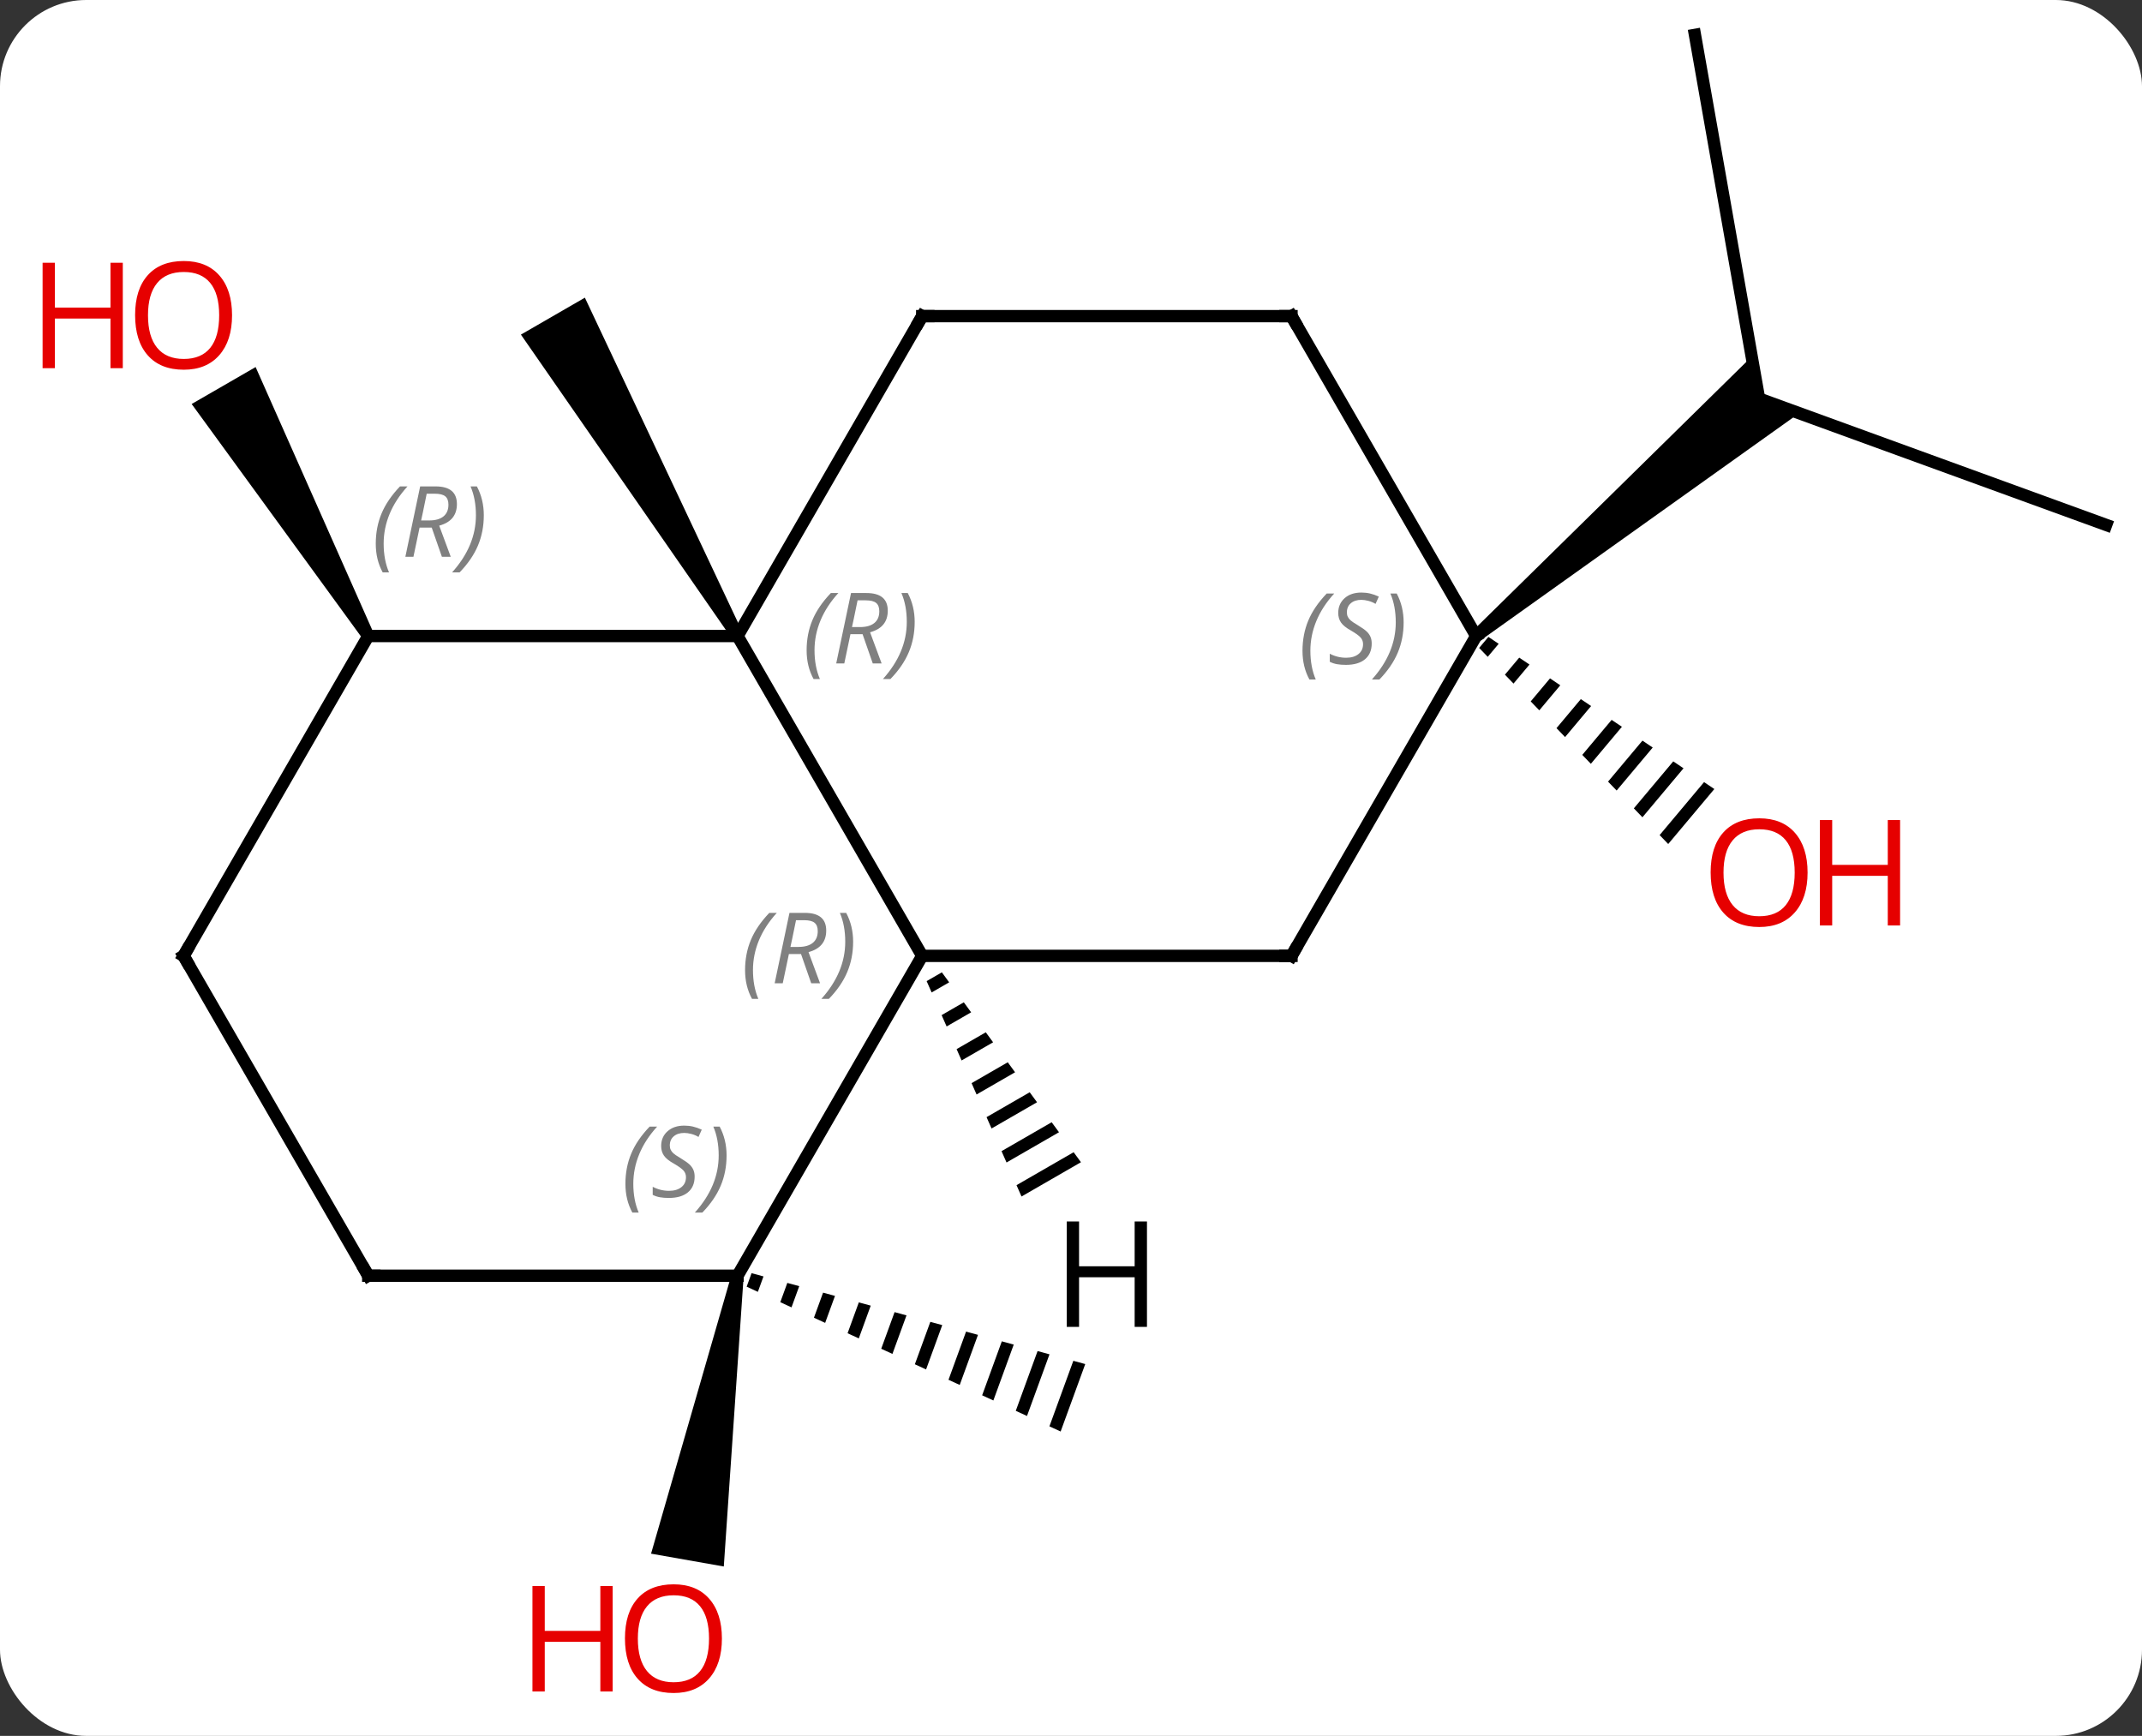 <svg width="174" viewBox="0 0 174 141" style="fill-opacity:1; color-rendering:auto; color-interpolation:auto; text-rendering:auto; stroke:black; stroke-linecap:square; stroke-miterlimit:10; shape-rendering:auto; stroke-opacity:1; fill:black; stroke-dasharray:none; font-weight:normal; stroke-width:1; font-family:'Open Sans'; font-style:normal; stroke-linejoin:miter; font-size:12; stroke-dashoffset:0; image-rendering:auto;" height="141" class="cas-substance-image" xmlns:xlink="http://www.w3.org/1999/xlink" xmlns="http://www.w3.org/2000/svg"><rect x="0" y="0" width="174" height="141" fill="#333333" stroke="none"/><svg class="cas-substance-single-component"><rect y="0" x="0" width="174" stroke="none" ry="7" rx="7" height="141" fill="white" class="cas-substance-group"/><svg y="0" x="0" width="174" viewBox="0 0 174 141" style="fill:black;" height="141" class="cas-substance-single-component-image"><svg><g><g transform="translate(93,68)" style="text-rendering:geometricPrecision; color-rendering:optimizeQuality; color-interpolation:linearRGB; stroke-linecap:butt; image-rendering:optimizeQuality;"><path style="stroke:none;" d="M-32.654 -16.588 L-33.52 -16.088 L-50.685 -40.821 L-45.489 -43.821 Z"/><path style="stroke:none;" d="M-62.654 -16.588 L-63.52 -16.088 L-77.431 -35.185 L-72.235 -38.185 Z"/><path style="stroke:none;" d="M-31.948 35.416 L-32.347 36.512 L-31.436 36.932 L-31.436 36.932 L-30.98 35.679 L-30.98 35.679 L-31.948 35.416 ZM-29.044 36.207 L-29.615 37.772 L-29.615 37.772 L-28.704 38.193 L-28.076 36.47 L-28.076 36.47 L-29.044 36.207 ZM-26.14 36.998 L-26.882 39.033 L-26.882 39.033 L-25.971 39.453 L-25.971 39.453 L-25.172 37.261 L-25.172 37.261 L-26.14 36.998 ZM-23.236 37.789 L-24.149 40.294 L-24.149 40.294 L-23.238 40.714 L-23.238 40.714 L-22.268 38.052 L-22.268 38.052 L-23.236 37.789 ZM-20.331 38.58 L-21.416 41.554 L-21.416 41.554 L-20.506 41.974 L-20.506 41.974 L-19.363 38.843 L-19.363 38.843 L-20.331 38.58 ZM-17.427 39.37 L-18.684 42.815 L-17.773 43.235 L-16.459 39.634 L-16.459 39.634 L-17.427 39.37 ZM-14.524 40.161 L-15.951 44.075 L-15.951 44.075 L-15.04 44.495 L-15.04 44.495 L-13.556 40.425 L-13.556 40.425 L-14.524 40.161 ZM-11.62 40.952 L-13.218 45.336 L-12.307 45.756 L-12.307 45.756 L-10.652 41.216 L-10.652 41.216 L-11.62 40.952 ZM-8.715 41.743 L-10.486 46.596 L-10.486 46.596 L-9.575 47.016 L-9.575 47.016 L-7.747 42.007 L-8.715 41.743 ZM-5.811 42.534 L-7.753 47.857 L-7.753 47.857 L-6.842 48.277 L-6.842 48.277 L-4.843 42.798 L-4.843 42.798 L-5.811 42.534 Z"/><path style="stroke:none;" d="M-33.579 35.535 L-32.595 35.709 L-34.204 59.241 L-40.113 58.199 Z"/><line y2="-65.166" y1="-35.622" x2="44.685" x1="49.896" style="fill:none;"/><line y2="-25.362" y1="-35.622" x2="78.087" x1="49.896" style="fill:none;"/><path style="stroke:none;" d="M27.234 -15.955 L26.592 -16.721 L49.294 -39.033 L49.896 -35.622 L53.151 -34.437 Z"/><path style="stroke:none;" d="M27.907 -16.268 L27.155 -15.371 L27.155 -15.371 L27.853 -14.647 L28.741 -15.706 L28.741 -15.706 L27.907 -16.268 ZM30.41 -14.583 L29.249 -13.199 L29.947 -12.475 L31.244 -14.021 L30.41 -14.583 ZM32.912 -12.898 L31.343 -11.027 L31.343 -11.027 L32.041 -10.303 L32.041 -10.303 L33.746 -12.336 L32.912 -12.898 ZM35.415 -11.213 L33.438 -8.855 L34.136 -8.131 L36.249 -10.651 L35.415 -11.213 ZM37.917 -9.527 L35.532 -6.683 L36.23 -5.959 L38.752 -8.966 L37.917 -9.527 ZM40.42 -7.842 L37.626 -4.511 L38.324 -3.788 L41.254 -7.28 L41.254 -7.28 L40.42 -7.842 ZM42.923 -6.157 L39.721 -2.34 L40.419 -1.616 L40.419 -1.616 L43.757 -5.595 L42.923 -6.157 ZM45.425 -4.472 L41.815 -0.168 L42.513 0.556 L46.26 -3.91 L45.425 -4.472 Z"/><line y2="9.642" y1="-16.338" x2="-18.087" x1="-33.087" style="fill:none;"/><line y2="-16.338" y1="-16.338" x2="-63.087" x1="-33.087" style="fill:none;"/><line y2="-42.321" y1="-16.338" x2="-18.087" x1="-33.087" style="fill:none;"/><line y2="35.622" y1="9.642" x2="-33.087" x1="-18.087" style="fill:none;"/><line y2="9.642" y1="9.642" x2="11.913" x1="-18.087" style="fill:none;"/><line y2="9.642" y1="-16.338" x2="-78.087" x1="-63.087" style="fill:none;"/><line y2="-42.321" y1="-42.321" x2="11.913" x1="-18.087" style="fill:none;"/><line y2="35.622" y1="35.622" x2="-63.087" x1="-33.087" style="fill:none;"/><line y2="-16.338" y1="9.642" x2="26.913" x1="11.913" style="fill:none;"/><line y2="35.622" y1="9.642" x2="-63.087" x1="-78.087" style="fill:none;"/><line y2="-16.338" y1="-42.321" x2="26.913" x1="11.913" style="fill:none;"/><path style="stroke:none;" d="M-16.491 10.98 L-17.727 11.693 L-17.321 12.613 L-15.896 11.791 L-15.896 11.791 L-16.491 10.98 ZM-14.707 13.415 L-16.51 14.455 L-16.104 15.376 L-16.104 15.376 L-14.112 14.227 L-14.707 13.415 ZM-12.922 15.85 L-15.293 17.217 L-15.293 17.217 L-14.888 18.138 L-14.888 18.138 L-12.328 16.662 L-12.328 16.662 L-12.922 15.85 ZM-11.138 18.285 L-14.076 19.98 L-14.076 19.98 L-13.671 20.901 L-13.671 20.901 L-10.543 19.097 L-10.543 19.097 L-11.138 18.285 ZM-9.354 20.721 L-12.86 22.742 L-12.86 22.742 L-12.454 23.663 L-12.454 23.663 L-8.759 21.532 L-8.759 21.532 L-9.354 20.721 ZM-7.57 23.156 L-11.643 25.505 L-11.643 25.505 L-11.237 26.425 L-11.237 26.425 L-6.975 23.968 L-6.975 23.968 L-7.57 23.156 ZM-5.786 25.591 L-10.426 28.267 L-10.426 28.267 L-10.02 29.188 L-10.02 29.188 L-5.191 26.403 L-5.191 26.403 L-5.786 25.591 Z"/></g><g transform="translate(93,68)" style="fill:rgb(230,0,0); text-rendering:geometricPrecision; color-rendering:optimizeQuality; image-rendering:optimizeQuality; font-family:'Open Sans'; stroke:rgb(230,0,0); color-interpolation:linearRGB;"><path style="stroke:none;" d="M-74.15 -42.391 Q-74.15 -40.329 -75.189 -39.149 Q-76.228 -37.969 -78.071 -37.969 Q-79.962 -37.969 -80.993 -39.133 Q-82.025 -40.298 -82.025 -42.407 Q-82.025 -44.501 -80.993 -45.649 Q-79.962 -46.798 -78.071 -46.798 Q-76.212 -46.798 -75.181 -45.626 Q-74.15 -44.454 -74.15 -42.391 ZM-80.978 -42.391 Q-80.978 -40.657 -80.235 -39.751 Q-79.493 -38.844 -78.071 -38.844 Q-76.65 -38.844 -75.923 -39.743 Q-75.196 -40.641 -75.196 -42.391 Q-75.196 -44.126 -75.923 -45.016 Q-76.65 -45.907 -78.071 -45.907 Q-79.493 -45.907 -80.235 -45.008 Q-80.978 -44.11 -80.978 -42.391 Z"/><path style="stroke:none;" d="M-83.025 -38.094 L-84.025 -38.094 L-84.025 -42.126 L-88.54 -42.126 L-88.54 -38.094 L-89.54 -38.094 L-89.54 -46.657 L-88.54 -46.657 L-88.54 -43.016 L-84.025 -43.016 L-84.025 -46.657 L-83.025 -46.657 L-83.025 -38.094 Z"/><path style="stroke:none;" d="M-34.358 65.096 Q-34.358 67.158 -35.397 68.338 Q-36.436 69.518 -38.279 69.518 Q-40.17 69.518 -41.201 68.353 Q-42.233 67.189 -42.233 65.08 Q-42.233 62.986 -41.201 61.838 Q-40.17 60.689 -38.279 60.689 Q-36.42 60.689 -35.389 61.861 Q-34.358 63.033 -34.358 65.096 ZM-41.186 65.096 Q-41.186 66.83 -40.443 67.736 Q-39.701 68.643 -38.279 68.643 Q-36.858 68.643 -36.131 67.744 Q-35.404 66.846 -35.404 65.096 Q-35.404 63.361 -36.131 62.471 Q-36.858 61.58 -38.279 61.58 Q-39.701 61.58 -40.443 62.478 Q-41.186 63.377 -41.186 65.096 Z"/><path style="stroke:none;" d="M-43.233 69.393 L-44.233 69.393 L-44.233 65.361 L-48.748 65.361 L-48.748 69.393 L-49.748 69.393 L-49.748 60.83 L-48.748 60.83 L-48.748 64.471 L-44.233 64.471 L-44.233 60.83 L-43.233 60.83 L-43.233 69.393 Z"/><path style="stroke:none;" d="M53.834 2.876 Q53.834 4.938 52.794 6.118 Q51.755 7.298 49.912 7.298 Q48.021 7.298 46.99 6.133 Q45.959 4.969 45.959 2.86 Q45.959 0.766 46.99 -0.382 Q48.021 -1.531 49.912 -1.531 Q51.771 -1.531 52.802 -0.359 Q53.834 0.813 53.834 2.876 ZM47.005 2.876 Q47.005 4.61 47.748 5.516 Q48.49 6.423 49.912 6.423 Q51.334 6.423 52.06 5.524 Q52.787 4.626 52.787 2.876 Q52.787 1.141 52.06 0.251 Q51.334 -0.64 49.912 -0.64 Q48.49 -0.64 47.748 0.259 Q47.005 1.157 47.005 2.876 Z"/><path style="stroke:none;" d="M61.349 7.173 L60.349 7.173 L60.349 3.141 L55.834 3.141 L55.834 7.173 L54.834 7.173 L54.834 -1.39 L55.834 -1.39 L55.834 2.251 L60.349 2.251 L60.349 -1.39 L61.349 -1.39 L61.349 7.173 Z"/></g><g transform="translate(93,68)" style="font-size:8.4px; fill:gray; text-rendering:geometricPrecision; image-rendering:optimizeQuality; color-rendering:optimizeQuality; font-family:'Open Sans'; font-style:italic; stroke:gray; color-interpolation:linearRGB;"><path style="stroke:none;" d="M-27.476 -15.174 Q-27.476 -16.502 -27.007 -17.627 Q-26.538 -18.752 -25.507 -19.83 L-24.898 -19.83 Q-25.866 -18.768 -26.351 -17.596 Q-26.835 -16.424 -26.835 -15.19 Q-26.835 -13.862 -26.398 -12.846 L-26.913 -12.846 Q-27.476 -13.877 -27.476 -15.174 ZM-23.916 -16.487 L-24.416 -14.112 L-25.072 -14.112 L-23.869 -19.83 L-22.619 -19.83 Q-20.884 -19.83 -20.884 -18.393 Q-20.884 -17.034 -22.322 -16.643 L-21.384 -14.112 L-22.103 -14.112 L-22.931 -16.487 L-23.916 -16.487 ZM-23.337 -19.237 Q-23.728 -17.315 -23.791 -17.065 L-23.134 -17.065 Q-22.384 -17.065 -21.978 -17.393 Q-21.572 -17.721 -21.572 -18.346 Q-21.572 -18.815 -21.83 -19.026 Q-22.087 -19.237 -22.681 -19.237 L-23.337 -19.237 ZM-18.698 -17.487 Q-18.698 -16.159 -19.175 -15.026 Q-19.651 -13.893 -20.667 -12.846 L-21.276 -12.846 Q-19.339 -15.002 -19.339 -17.487 Q-19.339 -18.815 -19.776 -19.83 L-19.261 -19.83 Q-18.698 -18.768 -18.698 -17.487 Z"/><path style="stroke:none;" d="M-32.476 10.806 Q-32.476 9.478 -32.007 8.353 Q-31.538 7.228 -30.507 6.15 L-29.898 6.15 Q-30.866 7.212 -31.351 8.384 Q-31.835 9.556 -31.835 10.79 Q-31.835 12.119 -31.398 13.134 L-31.913 13.134 Q-32.476 12.103 -32.476 10.806 ZM-28.916 9.494 L-29.416 11.869 L-30.072 11.869 L-28.869 6.15 L-27.619 6.15 Q-25.884 6.15 -25.884 7.587 Q-25.884 8.947 -27.322 9.337 L-26.384 11.869 L-27.103 11.869 L-27.931 9.494 L-28.916 9.494 ZM-28.337 6.744 Q-28.728 8.665 -28.791 8.915 L-28.134 8.915 Q-27.384 8.915 -26.978 8.587 Q-26.572 8.259 -26.572 7.634 Q-26.572 7.165 -26.83 6.955 Q-27.087 6.744 -27.681 6.744 L-28.337 6.744 ZM-23.698 8.494 Q-23.698 9.822 -24.175 10.954 Q-24.651 12.087 -25.667 13.134 L-26.276 13.134 Q-24.339 10.978 -24.339 8.494 Q-24.339 7.165 -24.776 6.15 L-24.261 6.15 Q-23.698 7.212 -23.698 8.494 Z"/><path style="stroke:none;" d="M-62.476 -23.834 Q-62.476 -25.162 -62.007 -26.287 Q-61.538 -27.412 -60.507 -28.491 L-59.898 -28.491 Q-60.866 -27.428 -61.351 -26.256 Q-61.835 -25.084 -61.835 -23.85 Q-61.835 -22.522 -61.398 -21.506 L-61.913 -21.506 Q-62.476 -22.537 -62.476 -23.834 ZM-58.916 -25.147 L-59.416 -22.772 L-60.072 -22.772 L-58.869 -28.491 L-57.619 -28.491 Q-55.884 -28.491 -55.884 -27.053 Q-55.884 -25.694 -57.322 -25.303 L-56.384 -22.772 L-57.103 -22.772 L-57.931 -25.147 L-58.916 -25.147 ZM-58.338 -27.897 Q-58.728 -25.975 -58.791 -25.725 L-58.134 -25.725 Q-57.384 -25.725 -56.978 -26.053 Q-56.572 -26.381 -56.572 -27.006 Q-56.572 -27.475 -56.83 -27.686 Q-57.088 -27.897 -57.681 -27.897 L-58.338 -27.897 ZM-53.699 -26.147 Q-53.699 -24.819 -54.175 -23.686 Q-54.652 -22.553 -55.667 -21.506 L-56.277 -21.506 Q-54.339 -23.662 -54.339 -26.147 Q-54.339 -27.475 -54.777 -28.491 L-54.261 -28.491 Q-53.699 -27.428 -53.699 -26.147 Z"/></g><g transform="translate(93,68)" style="stroke-linecap:butt; font-size:8.4px; text-rendering:geometricPrecision; image-rendering:optimizeQuality; color-rendering:optimizeQuality; font-family:'Open Sans'; font-style:italic; color-interpolation:linearRGB; stroke-miterlimit:5;"><path style="fill:none;" d="M-18.337 -41.888 L-18.087 -42.321 L-17.587 -42.321"/><path style="fill:gray; stroke:none;" d="M-42.196 28.165 Q-42.196 26.837 -41.727 25.712 Q-41.258 24.587 -40.227 23.509 L-39.617 23.509 Q-40.586 24.571 -41.071 25.743 Q-41.555 26.915 -41.555 28.149 Q-41.555 29.477 -41.117 30.493 L-41.633 30.493 Q-42.196 29.462 -42.196 28.165 ZM-36.573 27.571 Q-36.573 28.399 -37.12 28.852 Q-37.667 29.305 -38.667 29.305 Q-39.073 29.305 -39.385 29.251 Q-39.698 29.196 -39.979 29.055 L-39.979 28.399 Q-39.354 28.727 -38.651 28.727 Q-38.026 28.727 -37.651 28.43 Q-37.276 28.134 -37.276 27.618 Q-37.276 27.305 -37.479 27.079 Q-37.682 26.852 -38.245 26.524 Q-38.839 26.196 -39.065 25.868 Q-39.292 25.54 -39.292 25.087 Q-39.292 24.352 -38.776 23.891 Q-38.26 23.43 -37.417 23.43 Q-37.042 23.43 -36.706 23.509 Q-36.37 23.587 -35.995 23.759 L-36.26 24.352 Q-36.51 24.196 -36.831 24.11 Q-37.151 24.024 -37.417 24.024 Q-37.948 24.024 -38.268 24.298 Q-38.589 24.571 -38.589 25.04 Q-38.589 25.243 -38.518 25.391 Q-38.448 25.54 -38.307 25.673 Q-38.167 25.805 -37.745 26.055 Q-37.182 26.399 -36.979 26.595 Q-36.776 26.79 -36.675 27.024 Q-36.573 27.259 -36.573 27.571 ZM-33.978 25.852 Q-33.978 27.18 -34.455 28.313 Q-34.931 29.446 -35.947 30.493 L-36.556 30.493 Q-34.619 28.337 -34.619 25.852 Q-34.619 24.524 -35.056 23.509 L-34.541 23.509 Q-33.978 24.571 -33.978 25.852 Z"/><path style="fill:none;" d="M11.413 9.642 L11.913 9.642 L12.163 9.209"/><path style="fill:none;" d="M-77.837 9.209 L-78.087 9.642 L-77.837 10.075"/><path style="fill:none;" d="M11.413 -42.321 L11.913 -42.321 L12.163 -41.888"/><path style="fill:none;" d="M-62.587 35.622 L-63.087 35.622 L-63.337 35.189"/><path style="fill:gray; stroke:none;" d="M12.805 -15.135 Q12.805 -16.463 13.273 -17.588 Q13.742 -18.713 14.773 -19.791 L15.383 -19.791 Q14.414 -18.729 13.93 -17.557 Q13.445 -16.385 13.445 -15.151 Q13.445 -13.823 13.883 -12.807 L13.367 -12.807 Q12.805 -13.838 12.805 -15.135 ZM18.427 -15.729 Q18.427 -14.901 17.88 -14.448 Q17.333 -13.995 16.333 -13.995 Q15.927 -13.995 15.614 -14.049 Q15.302 -14.104 15.021 -14.245 L15.021 -14.901 Q15.646 -14.573 16.349 -14.573 Q16.974 -14.573 17.349 -14.87 Q17.724 -15.166 17.724 -15.682 Q17.724 -15.995 17.521 -16.221 Q17.318 -16.448 16.755 -16.776 Q16.161 -17.104 15.935 -17.432 Q15.708 -17.76 15.708 -18.213 Q15.708 -18.948 16.224 -19.409 Q16.739 -19.869 17.583 -19.869 Q17.958 -19.869 18.294 -19.791 Q18.63 -19.713 19.005 -19.541 L18.739 -18.948 Q18.489 -19.104 18.169 -19.19 Q17.849 -19.276 17.583 -19.276 Q17.052 -19.276 16.732 -19.002 Q16.411 -18.729 16.411 -18.26 Q16.411 -18.057 16.482 -17.909 Q16.552 -17.76 16.693 -17.627 Q16.833 -17.494 17.255 -17.244 Q17.818 -16.901 18.021 -16.705 Q18.224 -16.51 18.326 -16.276 Q18.427 -16.041 18.427 -15.729 ZM21.021 -17.448 Q21.021 -16.119 20.545 -14.987 Q20.068 -13.854 19.053 -12.807 L18.443 -12.807 Q20.381 -14.963 20.381 -17.448 Q20.381 -18.776 19.943 -19.791 L20.459 -19.791 Q21.021 -18.729 21.021 -17.448 Z"/><path style="stroke:none;" d="M0.171 39.778 L-0.829 39.778 L-0.829 35.747 L-5.345 35.747 L-5.345 39.778 L-6.345 39.778 L-6.345 31.216 L-5.345 31.216 L-5.345 34.856 L-0.829 34.856 L-0.829 31.216 L0.171 31.216 L0.171 39.778 Z"/></g></g></svg></svg></svg></svg>